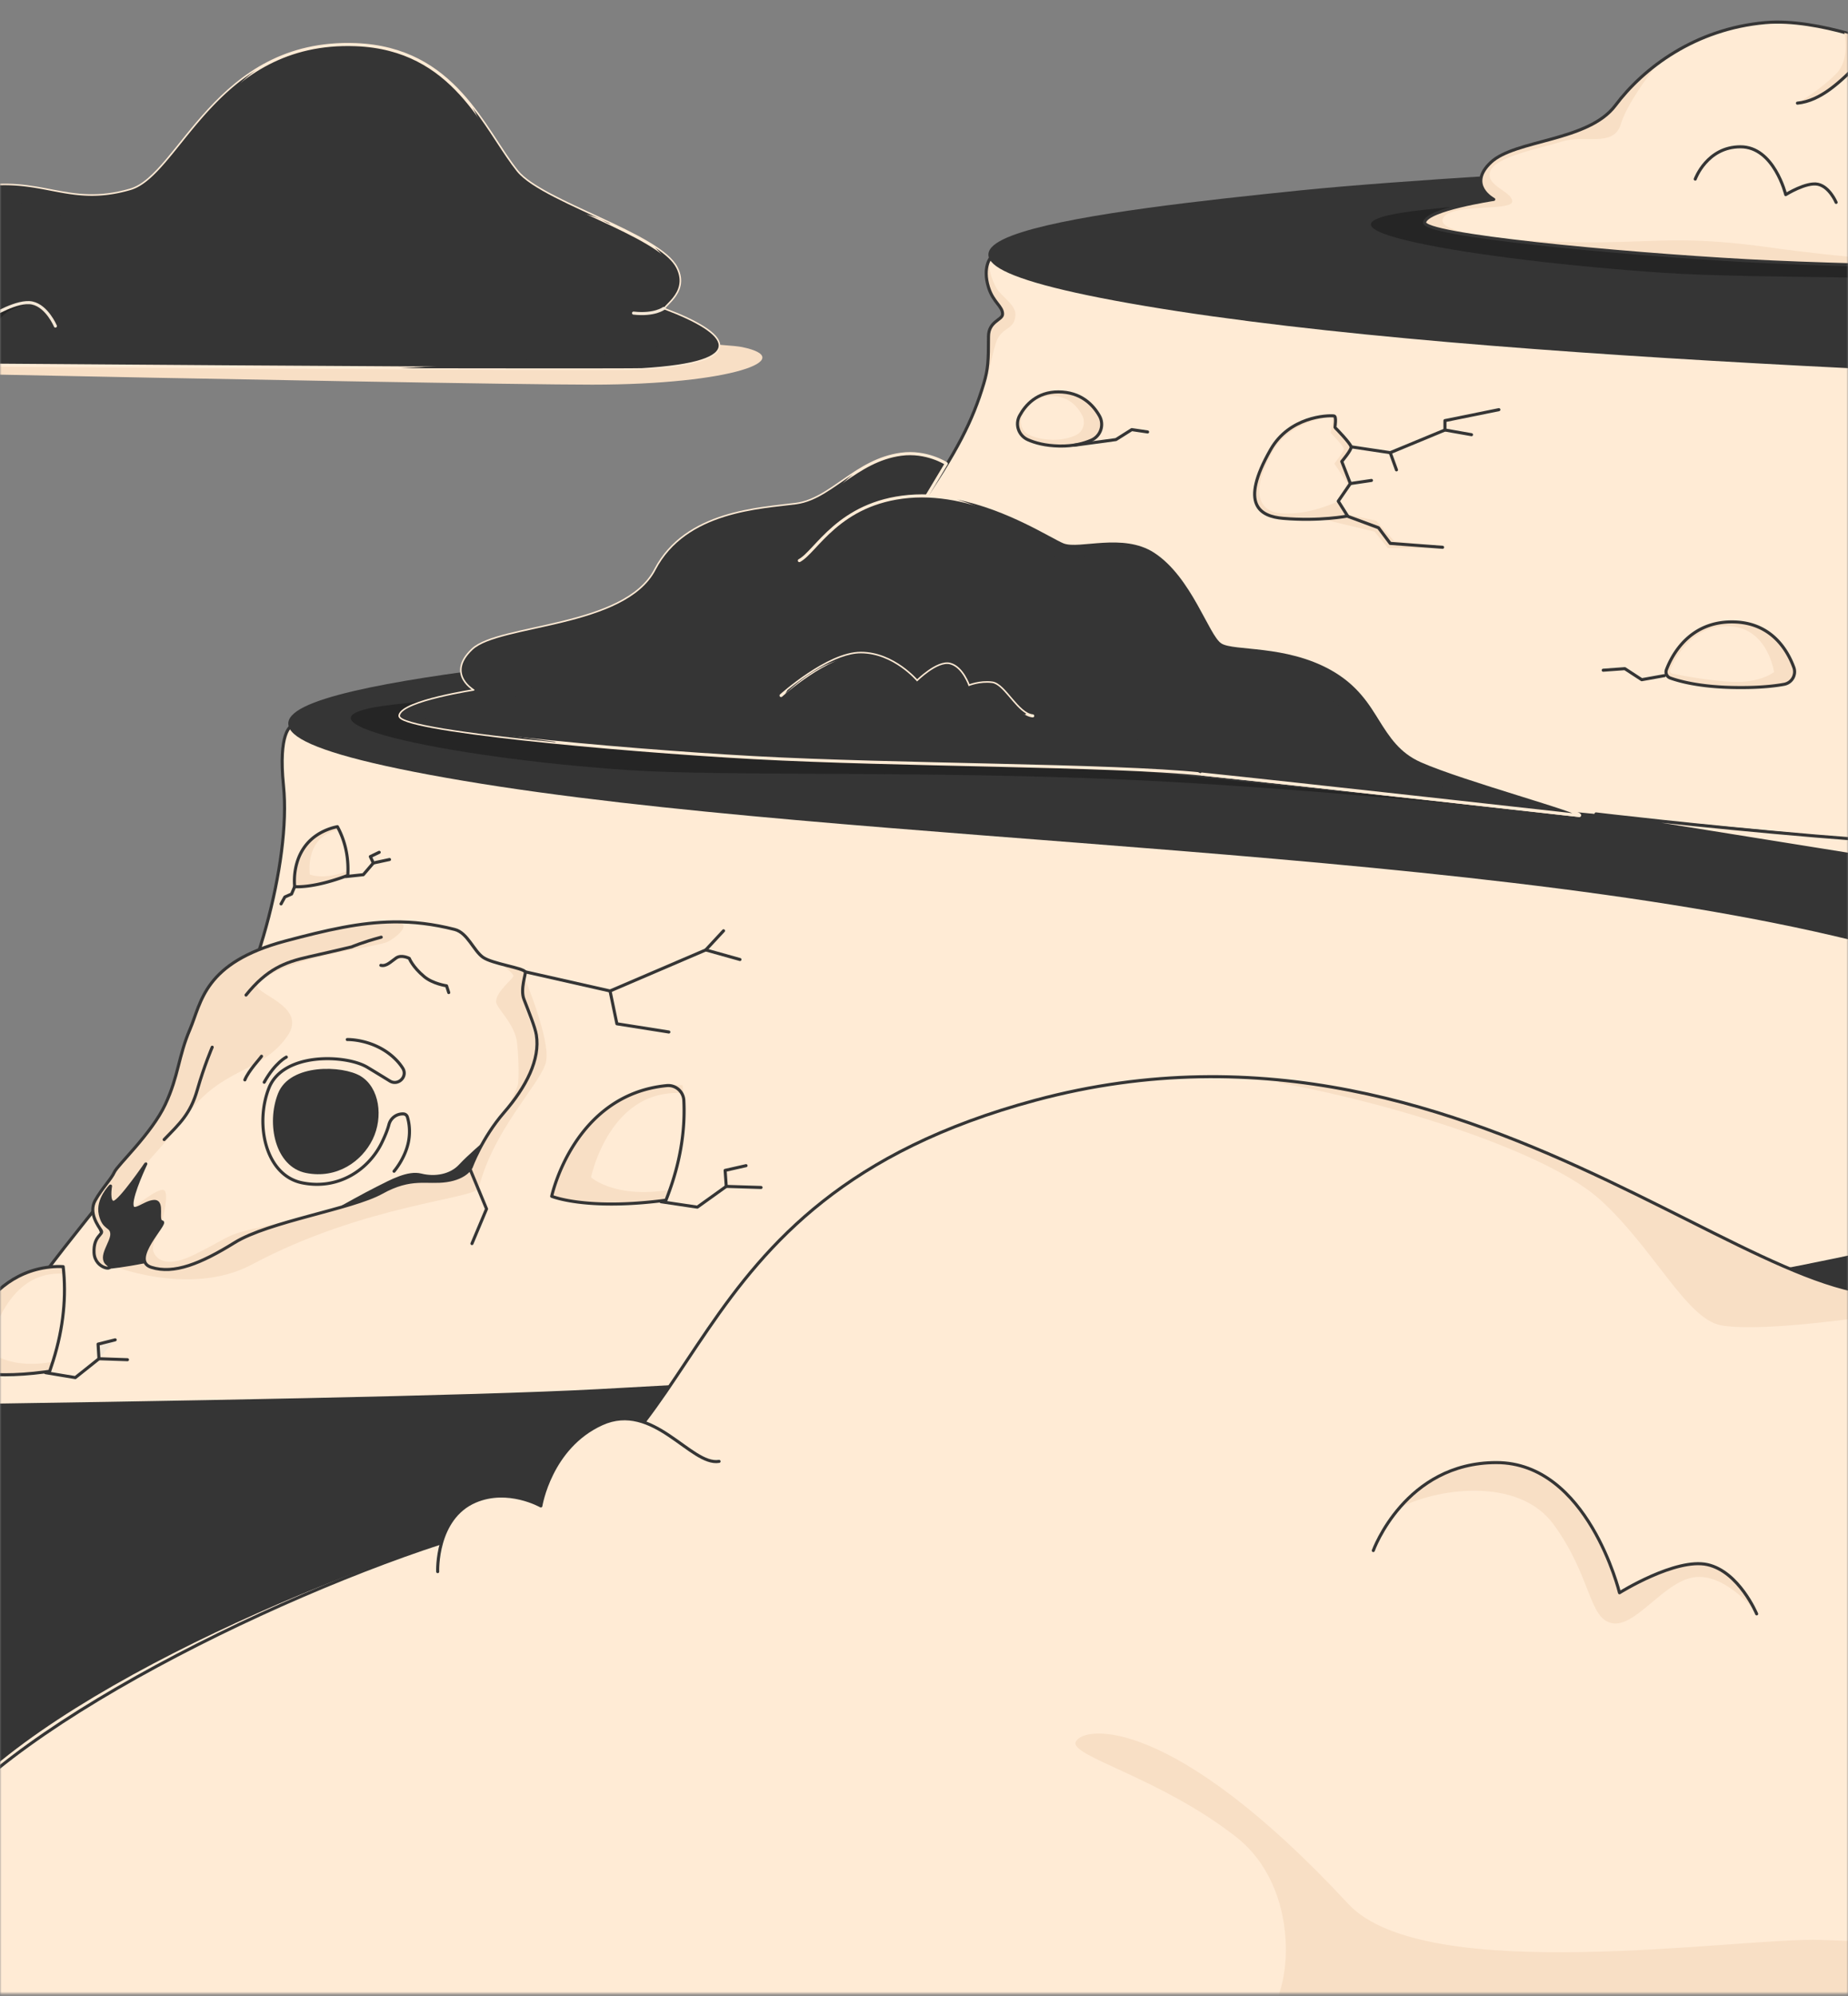 <svg  xmlns="http://www.w3.org/2000/svg" viewBox="0 0 602 650" width="602" height="650" preserveAspectRatio="xMidYMid meet" style="width:100%;height:100%;transform:translate3d(0,0,0);content-visibility:visible"><rect x="0" y="0" width="602" height="650" fill="#808080" stroke="none"/><defs ><clipPath id="__path__lottie_element_17"><path  d="M0 0h602v650H0z"></path></clipPath><clipPath id="__path__lottie_element_19"><path  d="M0 0h1000v650H0z"></path></clipPath><mask id="__path__lottie_element_20"><path  fill="#fff" clip-rule="nonzero" d="M801 649.19H199V.81h602v648.38" fill-opacity="1"></path></mask></defs><g  clip-path="url(#__path__lottie_element_17)"><g  clip-path="url(#__path__lottie_element_19)" transform="translate(-199)" opacity="1" style="display:block"><g  mask="url(#__path__lottie_element_20)"><g  transform="translate(-3.382 -1.786)" opacity="1" style="display:block"><g  opacity="1" transform="translate(545.502 445.048)"><path  class="anim-color-2" fill="#FFEBD5" fill-opacity="1" d="M-248.322-206.738s-4.224 1.927-2.447 19.336c2.546 24.952-9.572 67.682-24.027 88.676-44.475 64.596-86.833 93.187-92.128 164.136-5.294 70.949 0 142.958 0 142.958h735.965s-3.176-371.689 0-371.689c3.177 0-617.363-43.417-617.363-43.417z"></path></g><g  opacity="1" transform="translate(545.502 445.862)"><path  stroke-linecap="round" stroke-linejoin="round" fill-opacity="0" class="anim-color-1" stroke="#353535" stroke-opacity="1" stroke-width="1" d="M-248.322-207.553s-4.224 1.927-2.447 19.336c2.546 24.952-9.572 67.682-24.027 88.676-44.475 64.596-86.833 93.187-92.128 164.136-5.294 70.949 0 142.958 0 142.958h735.965s-3.176-371.689 0-371.689c3.177 0-617.363-43.417-617.363-43.417z"></path></g><g  opacity="1" transform="translate(503.382 404.94)"><path  class="anim-color-1" fill="#353535" fill-opacity="1" d="M173.367-205.898s-197.68 8.472-266.867 15.532c-69.188 7.06-182.148 19.768-56.48 40.948 125.667 21.18 340.29 21.18 464.546 55.067 124.255 33.889 115.783 72.013-5.648 98.84C187.486 31.317 25.107 42.613-106.208 49.673-186.714 54.001-500 56.733-500 56.733v190.113H500v-493.692"></path></g><g  opacity="1" transform="translate(503.382 404.94)"><path  stroke-linecap="round" stroke-linejoin="round" fill-opacity="0" class="anim-color-1" stroke="#353535" stroke-opacity="1" stroke-width="1" d="M173.367-205.898s-197.68 8.472-266.867 15.532c-69.188 7.06-182.148 19.768-56.48 40.948 125.667 21.18 340.29 21.18 464.546 55.067 124.255 33.889 115.783 72.013-5.648 98.84C187.486 31.317 25.107 42.613-106.208 49.673-186.714 54.001-500 56.733-500 56.733v190.113H500v-493.692"></path></g><g  opacity="1" transform="translate(309.802 371.218)"><path  fill="#F8DFC5" fill-opacity="1" d="M-72.38 42.189s26.556 11.03 46.993.131C11.359 22.722 47.659 20.94 48.55 17.376c4.758-19.032 19.764-33.502 21.825-40.752 2.004-7.053-7.794-29.844-7.794-29.844s-80.397 81.585-99.4 85.148C-55.823 35.491-72.38 42.189-72.38 42.189z"></path></g><g  opacity="1" transform="translate(246.967 395.203)"><path  class="anim-color-1" fill="#353535" fill-opacity="1" d="M2.857 17.854c-7.327 1.458-11.553 1.831-11.553 1.831s-4.284-1.029-2.999-5.886c1.286-4.857-2.425-9.618-2.127-12.58.298-2.962 4.824-12.28 9.012-14.253 4.187-1.972 7.25-6.652 10.684-3.116 3.435 3.536 6.082 1.01 7.164 10.095C14.12 3.029 2.857 17.854 2.857 17.854z"></path></g><g  opacity="1" transform="translate(304.76 359.332)"><path  class="anim-color-2" fill="#FFEBD5" fill-opacity="1" d="M51.121 22.494s-1.542 3.436-8.02 4.38c-6.477.945-11.413-1.545-21.131 3.861-9.718 5.406-36.852 9.462-47.914 16.328-11.061 6.868-19.791 10.379-27.137 8.045-7.344-2.334 5.457-14.61 3.483-14.808-1.975-.199.674-6.714-2.525-6.637-3.199.078-7.229 4.46-7.267.866-.038-3.595 4.508-13.11 4.508-13.11S-63.3 33.737-65.314 33.933c-2.014.197-1.064-5.293-1.064-5.293s-4.425 4.343-3.322 9.241c1.104 4.898 3.632 3.556 3.749 6.36.117 2.805-4.347 7.542-1.387 9.834 2.961 2.292-4.174 1.841-4.408-3.768-.235-5.608 3.241-5.791 2.32-7.212-.921-1.422-4.21-5.743-1.944-9.77 2.266-4.027 5.217-6.922 6.245-9.212 1.028-2.291 12.17-12.606 16.571-22.004 4.402-9.398 4.22-15.533 8.042-24.457 3.821-8.924 4.482-21.694 31.082-28.79 13.639-3.639 24.433-6.096 35.263-6.226 6.421-.078 12.854.663 19.899 2.46 4.193 1.068 6.168 6.901 9.197 9.043 3.029 2.142 12.917 3.415 13.807 4.751.287.43-1.709 5.651-.445 8.908 1.685 4.343 3.643 9.15 4.045 11.617 1.3 7.981-3.299 16.955-10.517 25.272-7.219 8.317-10.698 17.807-10.698 17.807z"></path></g><g  opacity="1" transform="translate(284.069 358.794)"><path  fill="#F8DFC5" fill-opacity="1" d="M-34.191 21.956s-8.418 12.318-10.432 12.515c-2.014.196-1.064-5.293-1.064-5.293s-4.425 4.342-3.322 9.24c1.104 4.898 3.632 3.557 3.749 6.36.117 2.805-4.348 7.542-1.387 9.834s-4.174 1.841-4.408-3.767c-.235-5.609 3.241-5.791 2.32-7.213-.921-1.422-4.21-5.742-1.944-9.77 2.266-4.027 5.217-6.922 6.245-9.212 1.028-2.291 12.17-12.606 16.571-22.004 4.402-9.398 4.22-15.533 8.042-24.457 3.821-8.923 4.482-21.693 31.082-28.79 13.639-3.639 24.433-6.095 35.263-6.226 6.421-.077 1.926 4.451-1.86 6.455-3.386 1.793-34.742 5.122-42.313 13.808-2.564 2.94 16.629 6.83 9.576 16.925C3.373-7.397-9.391-9.753-21.033 6.417c-4.009 5.568-13.158 15.539-13.158 15.539z"></path></g><g  opacity="1" transform="translate(337.504 318.752)"><path  stroke-linecap="round" stroke-linejoin="round" fill-opacity="0" class="anim-color-1" stroke="#353535" stroke-opacity="1" stroke-width="1" d="m11.057 6.224-.711-2.199s-4.454-.634-7.278-2.991c-3.803-3.175-4.856-5.94-4.856-5.94s-2.526-1.318-4.238-.16c-1.711 1.158-3.213 2.869-5.03 2.42"></path></g><g  opacity="1" transform="translate(310.766 364.688)"><path  class="anim-color-2" fill="#FFEBD5" fill-opacity="1" d="M19.983 18.469s3.609-4.158 4.678-9.503c.754-3.772.104-6.759-.343-8.188a1.4 1.4 0 0 0-1.265-.973 4.634 4.634 0 0 0-4.74 3.476c-.361 1.393-1.058 3.293-2.315 5.878-4.19 8.622-13.922 15.49-25.914 13.088-11.992-2.401-15.499-19.109-10.86-30.877 4.639-11.766 25.163-10.902 32.059-6.752a769.357 769.357 0 0 1 7.324 4.466c2.712 1.676 5.902-1.449 4.215-4.154-.747-1.198-1.785-2.46-3.217-3.731-6.593-5.848-14.861-5.615-14.861-5.615"></path></g><g  opacity="1" transform="translate(310.766 364.688)"><path  stroke-linecap="round" stroke-linejoin="round" fill-opacity="0" class="anim-color-1" stroke="#353535" stroke-opacity="1" stroke-width="1" d="M19.983 18.469s3.609-4.158 4.678-9.503c.754-3.772.104-6.759-.343-8.188a1.4 1.4 0 0 0-1.265-.973 4.634 4.634 0 0 0-4.74 3.476c-.361 1.393-1.058 3.293-2.315 5.878-4.19 8.622-13.922 15.49-25.914 13.088-11.992-2.401-15.499-19.109-10.86-30.877 4.639-11.766 25.163-10.902 32.059-6.752a769.357 769.357 0 0 1 7.324 4.466c2.712 1.676 5.902-1.449 4.215-4.154-.747-1.198-1.785-2.46-3.217-3.731-6.593-5.848-14.861-5.615-14.861-5.615"></path></g><g  opacity="1" transform="translate(308.183 366.848)"><path  class="anim-color-1" fill="#353535" fill-opacity="1" d="M15.607 5.898C12.093 13.127 3.932 18.885-6.124 16.872-16.18 14.858-19.12.849-15.23-9.018c3.89-9.867 21.099-9.143 26.882-5.662 6.191 3.725 7.469 13.349 3.955 20.578z"></path></g><g  opacity="1" transform="translate(292.052 350.083)"><path  class="anim-color-3" fill="#F3E7D6" fill-opacity="1" d="M3.603-4.093S-.032-2.33-3.603 4.093"></path></g><g  opacity="1" transform="translate(292.052 350.083)"><path  stroke-linecap="round" stroke-linejoin="round" fill-opacity="0" class="anim-color-1" stroke="#353535" stroke-opacity="1" stroke-width="1" d="M3.603-4.093S-.032-2.33-3.603 4.093"></path></g><g  opacity="1" transform="translate(284.858 349.559)"><path  class="anim-color-3" fill="#F3E7D6" fill-opacity="1" d="M2.714-3.85c-.33.632-4.189 4.633-5.428 7.7"></path></g><g  opacity="1" transform="translate(284.858 349.559)"><path  stroke-linecap="round" stroke-linejoin="round" fill-opacity="0" class="anim-color-1" stroke="#353535" stroke-opacity="1" stroke-width="1" d="M2.714-3.85c-.33.632-4.189 4.633-5.428 7.7"></path></g><g  opacity="1" transform="translate(263.685 357.803)"><path  stroke-linecap="round" stroke-linejoin="round" fill-opacity="0" class="anim-color-1" stroke="#353535" stroke-opacity="1" stroke-width="1" d="M7.827-15.038S5.231-9.048 2.976-1.163-2.782 9.827-7.827 15.038"></path></g><g  opacity="1" transform="translate(304.548 316.366)"><path  stroke-linecap="round" stroke-linejoin="round" fill-opacity="0" class="anim-color-1" stroke="#353535" stroke-opacity="1" stroke-width="1" d="M22.023-9.422c-6.148 1.643-9.625 3.155-9.625 3.155l-3.543.84s-2.724.658-10.479 2.405C-9.379-1.274-15.185.934-22.022 9.422"></path></g><g  opacity="1" transform="translate(336.75 383.974)"><path  class="anim-color-1" fill="#353535" fill-opacity="1" d="M-23.161 10.411s7.127-4.008 11.581-6.235C-7.126 1.949-1.558-1.169 2.896-.056c4.454 1.114 9.353.223 12.248-2.895 2.895-3.118 8.017-7.46 8.017-7.46s-2.895 5.567-3.785 7.906c-.891 2.338-3.368 4.139-7.795 4.677-5.493.668-12.175.074-17.26 1.892-4.781 1.711-6.198 3.452-9.539 4.566-3.34 1.114-7.943 1.781-7.943 1.781z"></path></g><g  opacity="1" transform="translate(272.389 407.859)"><path  fill="#F8DFC5" fill-opacity="1" d="M-16.479-7.461s-4.677 6.014-3.563 8.909c1.113 2.896 4.676 5.345 13.584.891C2.451-2.115 3.34-3.229 7.349-4.564c4.009-1.337 16.926-4.009 16.926-4.009S13.14-5.456 9.577-3.451C6.014-1.447-1.977 4.665-10.021 6.57c-8.463 2.004-14.253.445-12.249-4.677 2.005-5.123 5.791-9.354 5.791-9.354z"></path></g><g  opacity="1" transform="translate(251.901 394.006)"><path  fill="#F8DFC5" fill-opacity="1" d="M-5.79.825s7.571-6.236 9.575-5.567c2.005.668-.333 9.854-.556 9.91-.974.243.334-5.623-1.448-6.237C-.325-1.792-5.79.825-5.79.825z"></path></g><g  opacity="1" transform="translate(371.009 339.601)"><path  fill="#F8DFC5" fill-opacity="1" d="M-5.233-23.755s3.859 2.821 3.859 3.711c0 .892-5.79 5.197-5.642 8.464.094 2.051 6.162 7.126 6.83 13.361.668 6.236.519 12.175.297 13.511-.223 1.337-3.861 8.463-3.861 8.463S5.381 12.694 6.272 6.235c.891-6.458-4.007-14.03-4.23-18.706-.223-4.677.444-8.909.444-8.909l-7.719-2.375z"></path></g><g  opacity="1" transform="translate(304.76 359.332)"><path  stroke-linecap="round" stroke-linejoin="round" fill-opacity="0" class="anim-color-1" stroke="#353535" stroke-opacity="1" stroke-width="1" d="M51.121 22.494s-1.542 3.436-8.02 4.38c-6.477.945-11.413-1.545-21.131 3.861-9.718 5.406-36.852 9.462-47.914 16.328-11.061 6.868-19.791 10.379-27.137 8.045-7.344-2.334 5.457-14.61 3.483-14.808-1.975-.199.674-6.714-2.525-6.637-3.199.078-7.229 4.46-7.267.866-.038-3.595 4.508-13.11 4.508-13.11S-63.3 33.737-65.314 33.933c-2.014.197-1.064-5.293-1.064-5.293s-4.425 4.343-3.322 9.241c1.104 4.898 3.632 3.556 3.749 6.36.117 2.805-4.347 7.542-1.387 9.834 2.961 2.292-4.174 1.841-4.408-3.768-.235-5.608 3.241-5.791 2.32-7.212-.921-1.422-4.21-5.743-1.944-9.77 2.266-4.027 5.217-6.922 6.245-9.212 1.028-2.291 12.17-12.606 16.571-22.004 4.402-9.398 4.22-15.533 8.042-24.457 3.821-8.924 4.482-21.694 31.082-28.79 13.639-3.639 24.433-6.096 35.263-6.226 6.421-.078 12.854.663 19.899 2.46 4.193 1.068 6.168 6.901 9.197 9.043 3.029 2.142 12.917 3.415 13.807 4.751.287.43-1.709 5.651-.445 8.908 1.685 4.343 3.643 9.15 4.045 11.617 1.3 7.981-3.299 16.955-10.517 25.272-7.219 8.317-10.698 17.807-10.698 17.807z"></path></g><g  opacity="1" transform="translate(408.461 317.777)"><path  stroke-linecap="round" stroke-linejoin="round" fill-opacity="0" class="anim-color-1" stroke="#353535" stroke-opacity="1" stroke-width="1" d="m-34.964.445 27.615 6.236L23.829-6.681l11.136 3.117"></path></g><g  opacity="1" transform="translate(435.185 307.977)"><path  stroke-linecap="round" stroke-linejoin="round" fill-opacity="0" class="anim-color-1" stroke="#353535" stroke-opacity="1" stroke-width="1" d="m-2.896 3.118 5.791-6.236"></path></g><g  opacity="1" transform="translate(410.687 331.138)"><path  stroke-linecap="round" stroke-linejoin="round" fill-opacity="0" class="anim-color-1" stroke="#353535" stroke-opacity="1" stroke-width="1" d="m-9.576-6.681 2.227 10.689L9.576 6.681"></path></g><g  opacity="1" transform="translate(358.167 394.534)"><path  stroke-linecap="round" stroke-linejoin="round" fill-opacity="0" class="anim-color-1" stroke="#353535" stroke-opacity="1" stroke-width="1" d="M-2.709-12.174 2.71.891l-4.751 11.284"></path></g><g  opacity="1" transform="translate(306.118 281.039)"><path  class="anim-color-2" fill="#FFEBD5" fill-opacity="1" d="M-7.736 9.45S-9.672-4.823 3.821-9.447c.81-.277 1.595-.483 2.36-.63C8.413-5.972 9.672-1.222 9.617 4.118a51.477 51.477 0 0 1-.046 1.665c-.273.102-.547.206-.829.309C-2.138 10.078-7.736 9.45-7.736 9.45z"></path></g><g  opacity="1" transform="translate(306.089 281.039)"><path  fill="#F8DFC5" fill-opacity="1" d="M-7.707 9.45S-9.643-4.823 3.85-9.447c.81-.277 1.595-.483 2.36-.63.18.332.348.671.515 1.011-.809.151-1.642.375-2.504.703C-4.324-5.112-2.782 5.496-2.782 5.496s4.245 1.784 11.22-.771c.406-.149.806-.302 1.204-.458A51.23 51.23 0 0 1 9.6 5.783c-.273.102-.547.206-.829.309C-2.109 10.078-7.707 9.45-7.707 9.45z"></path></g><g  opacity="1" transform="translate(306.118 281.039)"><path  stroke-linecap="round" stroke-linejoin="round" fill-opacity="0" class="anim-color-1" stroke="#353535" stroke-opacity="1" stroke-width="1" d="M-7.736 9.45S-9.672-4.823 3.821-9.447c.81-.277 1.595-.483 2.36-.63C8.413-5.972 9.672-1.222 9.617 4.118a51.477 51.477 0 0 1-.046 1.665c-.273.102-.547.206-.829.309C-2.138 10.078-7.736 9.45-7.736 9.45z"></path></g><g  opacity="1" transform="translate(296.182 293.232)"><path  stroke-linecap="round" stroke-linejoin="round" fill-opacity="0" class="anim-color-1" stroke="#353535" stroke-opacity="1" stroke-width="1" d="M2.246-2.877 1.184-.349l-2.191.974-1.239 2.252"></path></g><g  opacity="1" transform="translate(322.145 284.432)"><path  stroke-linecap="round" stroke-linejoin="round" fill-opacity="0" class="anim-color-1" stroke="#353535" stroke-opacity="1" stroke-width="1" d="m-7.123 2.777 5.712-.611 3.269-3.812 5.265-1.131"></path></g><g  opacity="1" transform="translate(324.462 281.047)"><path  class="anim-color-3" fill="#F3E7D6" fill-opacity="1" d="m-.459 1.739-.984-2.085 2.887-1.393"></path></g><g  opacity="1" transform="translate(324.462 281.047)"><path  stroke-linecap="round" stroke-linejoin="round" fill-opacity="0" class="anim-color-1" stroke="#353535" stroke-opacity="1" stroke-width="1" d="m-.459 1.739-.984-2.085 2.887-1.393"></path></g><g  opacity="1" transform="translate(206.061 432.673)"><path  class="anim-color-2" fill="#FFEBD5" fill-opacity="1" d="M-17.975 14.457s5.781-30.1 30.646-32.8c1.492-.162 2.9-.19 4.237-.109 1.066 9.494.143 19.818-3.289 30.688-.357 1.13-.731 2.255-1.118 3.377-.509.072-1.018.146-1.542.216-20.212 2.703-28.934-1.372-28.934-1.372z"></path></g><g  opacity="1" transform="translate(205.631 432.673)"><path  fill="#F8DFC5" fill-opacity="1" d="M-17.544 14.457s5.781-30.1 30.646-32.8c1.492-.162 2.9-.19 4.237-.109.086.767.145 1.545.205 2.323a20.824 20.824 0 0 0-4.517.184C-2.921-13.578-7.049 8.845-7.049 8.845s5.794 5.762 18.75 4.03a89.324 89.324 0 0 0 2.248-.335 134.679 134.679 0 0 1-1.017 3.073c-.509.072-1.019.146-1.543.216-20.212 2.703-28.933-1.372-28.933-1.372z"></path></g><g  opacity="1" transform="translate(206.061 432.673)"><path  stroke-linecap="round" stroke-linejoin="round" fill-opacity="0" class="anim-color-1" stroke="#353535" stroke-opacity="1" stroke-width="1" d="M-17.975 14.457s5.781-30.1 30.646-32.8c1.492-.162 2.9-.19 4.237-.109 1.066 9.494.143 19.818-3.289 30.688-.357 1.13-.731 2.255-1.118 3.377-.509.072-1.018.146-1.542.216-20.212 2.703-28.934-1.372-28.934-1.372z"></path></g><g  opacity="1" transform="translate(230.57 447.275)"><path  stroke-linecap="round" stroke-linejoin="round" fill-opacity="0" class="anim-color-1" stroke="#353535" stroke-opacity="1" stroke-width="1" d="m-13.336 1.47 9.683 1.604 7.709-6.148 9.28.32"></path></g><g  opacity="1" transform="translate(237.115 441.126)"><path  class="anim-color-3" fill="#F3E7D6" fill-opacity="1" d="m-2.49 3.074-.296-4.747 5.572-1.401"></path></g><g  opacity="1" transform="translate(237.115 441.126)"><path  stroke-linecap="round" stroke-linejoin="round" fill-opacity="0" class="anim-color-1" stroke="#353535" stroke-opacity="1" stroke-width="1" d="m-2.49 3.074-.296-4.747 5.572-1.401"></path></g><g  opacity="1" transform="translate(403.848 375.39)"><path  class="anim-color-2" fill="#FFEBD5" fill-opacity="1" d="M-21.749 15.919s7.063-33.069 37.444-36.035l.054-.006c2.873-.275 5.409 1.939 5.551 4.821.449 9.04-.906 18.697-4.447 28.78a133.297 133.297 0 0 1-1.367 3.711c-.62.08-1.243.16-1.884.237-24.694 2.97-35.351-1.508-35.351-1.508z"></path></g><g  opacity="1" transform="translate(403.535 375.426)"><path  fill="#F8DFC5" fill-opacity="1" d="M-21.436 15.883s7.063-33.069 37.444-36.035a33.793 33.793 0 0 1 5.176-.119c.106.842.179 1.697.252 2.551a28.424 28.424 0 0 0-5.518.202C-3.569-14.918-8.613 9.717-8.613 9.717s7.08 6.332 22.909 4.428c.922-.111 1.837-.236 2.747-.366a142.696 142.696 0 0 1-1.244 3.375c-.62.08-1.243.16-1.884.237-24.694 2.97-35.351-1.508-35.351-1.508z"></path></g><g  opacity="1" transform="translate(434.005 391.468)"><path  stroke-linecap="round" stroke-linejoin="round" fill-opacity="0" class="anim-color-1" stroke="#353535" stroke-opacity="1" stroke-width="1" d="m-16.294 1.615 11.831 1.762 9.419-6.754 11.338.351"></path></g><g  opacity="1" transform="translate(442.003 384.714)"><path  stroke-linecap="round" stroke-linejoin="round" fill-opacity="0" class="anim-color-1" stroke="#353535" stroke-opacity="1" stroke-width="1" d="m-3.042 3.378-.363-5.216 6.809-1.54"></path></g><g  opacity="1" transform="translate(403.848 375.39)"><path  stroke-linecap="round" stroke-linejoin="round" fill-opacity="0" class="anim-color-1" stroke="#353535" stroke-opacity="1" stroke-width="1" d="M-21.749 15.919s7.063-33.069 37.444-36.035l.054-.006c2.873-.275 5.409 1.939 5.551 4.821.449 9.04-.906 18.697-4.447 28.78a133.297 133.297 0 0 1-1.367 3.711c-.62.08-1.243.16-1.884.237-24.694 2.97-35.351-1.508-35.351-1.508z"></path></g><g  opacity="1" transform="translate(233.754 117.101)"><path  fill="#F8DFC5" fill-opacity="1" d="M-228.766 1.528c2.292 1.528 344.485 8.402 390.315 8.402 45.83 0 67.218-8.402 48.886-12.221C192.103-6.11-130.232-9.93-145.509-6.874c-15.277 3.055-83.257 8.402-83.257 8.402z"></path></g><g  opacity="1" transform="translate(225.387 68.564)"><path  class="anim-color-1" fill="#353535" fill-opacity="1" d="M-222.887 50.507s394.529 3.463 408.959 2.598c35.933-2.157 28.347-11.233 7.504-19.049-2.309-.865 8.043-4.984 3.752-13.564-5.484-10.967-43.868-21.358-51.949-31.459-10.909-13.635-20.283-40.047-52.527-41.271C47.251-53.97 35.7-9.618 19.545-4.906-1.235 1.155-9.46-9.668-31.827-5.483c-21.71 4.062-35.435 18.177-48.631 19.625-11.833 1.299-26.956-6.061-42.57-1.732-17.172 4.763-16.566 11.887-24.965 14.287-9.091 2.597-13.779-3.303-25.541 2.164-10.247 4.762-14.604 14.452-24.533 15.296-13.564 1.155-24.82 6.35-24.82 6.35z"></path></g><g  opacity="1" transform="translate(224.946 68.564)"><path  stroke-linecap="round" stroke-linejoin="round" fill-opacity="0" class="anim-color-2" stroke="#FFEBD5" stroke-opacity="1" stroke-width="1" d="M-222.446 50.507s394.529 3.463 408.959 2.598c35.933-2.157 28.347-11.233 7.504-19.049-2.309-.865 8.043-4.984 3.752-13.564-5.484-10.967-43.868-21.358-51.949-31.459-10.909-13.635-20.283-40.047-52.527-41.271C47.692-53.97 36.141-9.618 19.986-4.906-.794 1.155-9.019-9.668-31.386-5.483c-21.71 4.062-35.435 18.177-48.631 19.625-11.833 1.299-26.956-6.061-42.57-1.732-17.172 4.763-16.566 11.887-24.965 14.287-9.091 2.597-13.779-3.303-25.541 2.164-10.247 4.762-14.604 14.452-24.533 15.296-13.564 1.155-24.82 6.35-24.82 6.35z"></path></g><g  opacity="1" transform="translate(384.713 102.041)"><path  class="anim-color-1" fill="#353535" fill-opacity="1" d="M34.251.579c-2.309-.866 8.042-4.984 3.752-13.564-1.131-2.262-3.662-4.498-7.036-6.713 7.249 6.37 8.841 17-1.853 17.763-10.694.764-12.794.955-12.412 4.011.382 3.055 12.794 1.336 19.286 2.482 6.493 1.146.828 9.484-19.541 10.502-5.721.287-58.687 4.202-68.235 4.583-.323.014 76.195.124 78.535-.016C62.679 17.471 55.094 8.395 34.251.579z"></path></g><g  opacity="1" transform="translate(524.645 245.934)"><path  fill="#252525" fill-opacity="1" d="M-152.001-22.406c-18.841 3.564 0 3.055-41.756 7.638s15.786 17.315 76.383 21.388c30.184 2.03 96.344.2 160.913 3.056 65.06 2.877 128.497 10.436 149.709 11.203 42.265 1.527-345.249-43.285-345.249-43.285z"></path></g><g  opacity="1" transform="translate(734.391 188.389)"><path  class="anim-color-2" fill="#FFEBD5" fill-opacity="1" d="M268.991 102.805V-63.978l-478.177-38.888s-2.871 3.126-.814 9.809c1.528 4.965 4.678 6.19 4.583 8.784-.069 1.884-4.583 2.293-4.583 7.258 0 7.873-.129 10.6-1.528 15.276-3.614 12.088-8.61 22.119-21.669 41.086-18.511 26.885-20.859 36.941-35.794 73.126 0 0 364.136 39.657 484.851 45.75 92.016 4.643 53.131 4.582 53.131 4.582z"></path></g><g  opacity="1" transform="translate(513.206 212.173)"><path  fill="#F8DFC5" fill-opacity="1" d="M24.947 31.959C8.293 25.882-12.973 16.158-19.578-1.748c-4.036-10.942-1.247-23.075 2.551-33.658.411-1.144.827-2.296 1.247-3.45-15.14 22.888-18.172 33.979-32.026 67.545 0 0 38.959 4.244 95.612 10.167-7.737-1.913-15.38-4.168-22.859-6.897z"></path></g><g  opacity="1" transform="translate(816.745 276.203)"><path  class="anim-color-1" fill="#353535" fill-opacity="1" d="M37.629 3.388a920.97 920.97 0 0 0-11.25-1.394C5.081-.502-16.251-2.161-37.628-3.387c26.182 2.454 51.633 4.756 75.257 6.775z"></path></g><g  opacity="1" transform="translate(527.999 106.064)"><path  fill="#F8DFC5" fill-opacity="1" d="M-.743 6.263C1.15 2.159 4.95 3.046 5.175-1.757c.151-3.24-4.583-6.015-6.11-8.593-1.884-3.179-3.056-7.638-2.292-10.503-2.1 4.011-1.025 8.028-.381 10.121C-2.08-5.767 1.069-4.543.975-1.948.906-.064-3.608.344-3.608 5.308c0 7.873-.129 10.601-1.528 15.277-.026.09-.054.178-.082.268C-3.383 17.921-2.195 9.41-.743 6.263z"></path></g><g  opacity="1" transform="translate(753.833 188.389)"><path  stroke-linecap="round" stroke-linejoin="round" fill-opacity="0" class="anim-color-1" stroke="#353535" stroke-opacity="1" stroke-width="1" d="M249.548 102.805V-63.978l-478.177-38.888s-2.871 3.126-.814 9.809c1.528 4.965 4.679 6.19 4.584 8.784-.069 1.884-4.584 2.293-4.584 7.258 0 7.873-.129 10.6-1.528 15.276-3.614 12.088-8.609 22.119-21.668 41.086-18.511 26.885-20.86 36.941-35.795 73.126 0 0 364.136 39.657 484.851 45.75 92.016 4.643 53.131 4.582 53.131 4.582z"></path></g><g  opacity="1" transform="translate(733.191 71.659)"><path  class="anim-color-1" fill="#353535" fill-opacity="1" d="M131.997-21.309S-45.066-13.72-107.039-7.396c-61.972 6.324-163.151 17.707-50.589 36.677C-45.066 48.253 157.908 52.638 270.19 57.985v-115.97"></path></g><g  opacity="1" transform="translate(733.191 71.659)"><path  stroke-linecap="round" stroke-linejoin="round" fill-opacity="0" class="anim-color-1" stroke="#353535" stroke-opacity="1" stroke-width="1" d="M131.997-21.309S-45.066-13.72-107.039-7.396c-61.972 6.324-163.151 17.707-50.589 36.677C-45.066 48.253 157.908 52.638 270.19 57.985v-115.97"></path></g><g  opacity="1" transform="translate(888.354 47.637)"><path  class="anim-color-2" fill="#FFEBD5" fill-opacity="1" d="M-67.966-35.209c-12.937 18.789-27.13 43.568-46.989 61.9 0 0 135.28 12.246 229.91 18.446v-90.274H-61.471c-1.787 2.928-3.908 6.172-6.495 9.928z"></path></g><g  opacity="1" transform="translate(888.354 47.637)"><path  stroke-linecap="round" stroke-linejoin="round" fill-opacity="0" class="anim-color-1" stroke="#353535" stroke-opacity="1" stroke-width="1" d="M-67.966-35.209c-12.937 18.789-27.13 43.568-46.989 61.9 0 0 135.28 12.246 229.91 18.446v-90.274H-61.471c-1.787 2.928-3.908 6.172-6.495 9.928z"></path></g><g  opacity="1" transform="translate(809.461 79.84)"><path  fill="#252525" fill-opacity="1" d="M-100.479-17.479c-18.841 3.564.028 3.316-41.756 7.638-51.685 5.347 16.55 16.55 77.147 20.624 30.183 2.029 95.58.963 160.149 3.819 65.061 2.877 77.074-.208 98.287.559 42.265 1.527-293.827-32.64-293.827-32.64z"></path></g><g  opacity="1" transform="translate(413.684 103.353)"><path  class="anim-color-1" fill="#353535" fill-opacity="1" d="M4.917-1.146S1.957 1.146-4.917.382"></path></g><g  opacity="1" transform="translate(413.684 103.353)"><path  stroke-linecap="round" stroke-linejoin="round" fill-opacity="0" class="anim-color-3" stroke="#F3E7D6" stroke-opacity="1" stroke-width="1" d="M4.917-1.146S1.957 1.146-4.917.382"></path></g><g  opacity="1" transform="translate(897.108 506.613)"><path  class="anim-color-1" fill="#353535" fill-opacity="1" d="M9.7 4.327C.295-.117-7.758-3.474-9.7-4.328-3.661-1.439 2.983 1.464 9.7 4.327z"></path></g><g  opacity="1" transform="translate(524.263 207.93)"><path  class="anim-color-1" fill="#353535" fill-opacity="1" d="M192.612 59.391S99.17 48.952 69.635 45.896c-29.535-3.055-99.552-2.8-145.891-5.346-46.339-2.546-116.356-9.166-115.338-13.749 1.019-4.583 24.697-8.148 24.697-8.148s-9.675-5.092-1.018-13.24c8.657-8.147 49.649-6.874 59.579-25.969 9.929-19.096 34.372-19.86 45.829-21.387 11.457-1.528 19.35-14.259 34.118-16.295 8.357-1.153 14.768 3.055 14.768 3.055l-6.112 10.184-15.785 29.026"></path></g><g  opacity="1" transform="translate(524.263 207.93)"><path  stroke-linecap="round" stroke-linejoin="round" fill-opacity="0" class="anim-color-2" stroke="#FFEBD5" stroke-opacity="1" stroke-width="1" d="M192.612 59.391S99.17 48.952 69.635 45.896c-29.535-3.055-99.552-2.8-145.891-5.346-46.339-2.546-116.356-9.166-115.338-13.749 1.019-4.583 24.697-8.148 24.697-8.148s-9.675-5.092-1.018-13.24c8.657-8.147 49.649-6.874 59.579-25.969 9.929-19.096 34.372-19.86 45.829-21.387 11.457-1.528 19.35-14.259 34.118-16.295 8.357-1.153 14.768 3.055 14.768 3.055l-6.112 10.184-15.785 29.026"></path></g><g  opacity="1" transform="translate(590.844 214.363)"><path  class="anim-color-1" fill="#353535" fill-opacity="1" d="M3.056 39.464C32.59 42.52 126.032 52.959 126.032 52.959c2.036-1.019-37.683-11.676-51.432-17.787-13.749-6.11-12.22-19.895-29.533-29.571C30.29-2.656 13.494-.51 9.421-3.056 5.347-5.601-.25-24.643-12.475-32.59c-10.185-6.62-24.444-1.019-29.535-3.055-5.093-2.037-27.497-17.314-50.413-15.277-22.915 2.037-30.16 17.998-35.645 20.878"></path></g><g  opacity="1" transform="translate(590.844 214.363)"><path  stroke-linecap="round" stroke-linejoin="round" fill-opacity="0" class="anim-color-2" stroke="#FFEBD5" stroke-opacity="1" stroke-width="1" d="M3.056 39.464C32.59 42.52 126.032 52.959 126.032 52.959c2.036-1.019-37.683-11.676-51.432-17.787-13.749-6.11-12.22-19.895-29.533-29.571C30.29-2.656 13.494-.51 9.421-3.056 5.347-5.601-.25-24.643-12.475-32.59c-10.185-6.62-24.444-1.019-29.535-3.055-5.093-2.037-27.497-17.314-50.413-15.277-22.915 2.037-30.16 17.998-35.645 20.878"></path></g><g  opacity="1" transform="translate(834.421 51.15)"><path  class="anim-color-2" fill="#FFEBD5" fill-opacity="1" d="M168.888 43.546s-71.709-.353-98.641-3.139c-26.931-2.786-90.778-2.554-133.034-4.876-42.255-2.321-106.101-8.358-105.173-12.537.929-4.179 22.521-7.429 22.521-7.429s-8.822-4.644-.929-12.073c7.894-7.43 31.721-6.756 40.534-18.507 9.166-12.221 25.97-24.951 48.885-26.988 17.364-1.543 40.737 8.148 40.737 8.148l-9.674 22.914"></path></g><g  opacity="1" transform="translate(497.809 224.696)"><path  class="anim-color-1" fill="#353535" fill-opacity="1" d="M-40.992 3.564s15.276-13.749 25.97-13.749c10.694 0 18.332 9.167 18.332 9.167s6.62-6.621 10.694-5.603c4.073 1.019 6.11 7.129 6.11 7.129s3.565-1.526 7.638-1.017c4.074.51 8.148 10.184 13.24 10.694"></path></g><g  opacity="1" transform="translate(497.809 224.696)"><path  stroke-linecap="round" stroke-linejoin="round" fill-opacity="0" class="anim-color-2" stroke="#FFEBD5" stroke-opacity="1" stroke-width="1" d="M-40.992 3.564s15.276-13.749 25.97-13.749c10.694 0 18.332 9.167 18.332 9.167s6.62-6.621 10.694-5.603c4.073 1.019 6.11 7.129 6.11 7.129s3.565-1.526 7.638-1.017c4.074.51 8.148 10.184 13.24 10.694"></path></g><g  opacity="1" transform="translate(777.566 58.635)"><path  class="anim-color-2" fill="#FFEBD5" fill-opacity="1" d="M-22.948 1.473S-19.159-9.052-8.212-9.052C2.736-9.052 6.526 6.526 6.526 6.526s6.737-4.211 10.526-3.369c3.79.842 5.896 5.895 5.896 5.895"></path></g><g  opacity="1" transform="translate(777.566 58.635)"><path  stroke-linecap="round" stroke-linejoin="round" fill-opacity="0" class="anim-color-1" stroke="#353535" stroke-opacity="1" stroke-width="1" d="M-22.948 1.473S-19.159-9.052-8.212-9.052C2.736-9.052 6.526 6.526 6.526 6.526s6.737-4.211 10.526-3.369c3.79.842 5.896 5.895 5.896 5.895"></path></g><g  opacity="1" transform="translate(363.987 227.093)"><path  stroke-linecap="round" stroke-linejoin="round" fill-opacity="0" class="anim-color-1" stroke="#353535" stroke-opacity="1" stroke-width="1" d="M-6.62-.51s5.602 1.529 13.24-.508"></path></g><g  opacity="1" transform="translate(328.214 507.29)"><path  class="anim-color-1" fill="#353535" fill-opacity="1" d="M7.511-2.927-7.511 2.419s5.11-1.157 9.42-.765c2.801.255 4.838 1.273 4.838 1.273l.764-5.854z"></path></g><g  opacity="1" transform="translate(652.544 174.262)"><path  fill="#F8DFC5" fill-opacity="1" d="M-19.944-3.565-2.376.636l4.328 5.347h17.792c.184 0 .2-.269.018-.292l-15.772-2-5.858-6.619-14.002-3.055-4.074 2.418z"></path></g><g  opacity="1" transform="translate(624.347 154.274)"><path  class="anim-color-2" fill="#FFEBD5" fill-opacity="1" d="M-8.042-6.111c-10.331 18.08-3.35 21.774 4.073 22.406 11.967 1.018 21.005-.763 21.005-.763l-3.054-4.839 3.946-5.728-2.8-7.192s3.245-3.821 3.054-4.775c-.227-1.137-4.964-6.047-5.218-6.238-.153-.115.579-3.711-.382-3.818-2.292-.255-14.513.253-20.624 10.947z"></path></g><g  opacity="1" transform="translate(624.347 154.275)"><path  fill="#F8DFC5" fill-opacity="1" d="M15.128-2.228s3.245-3.819 3.054-4.774c-.227-1.137-4.964-6.047-5.218-6.238-.153-.114.579-3.712-.382-3.819-2.292-.254-14.514.254-20.624 10.948-10.331 18.08-3.35 21.774 4.073 22.406 11.967 1.018 21.005-.764 21.005-.764l-3.182-4.71c-.589.111-9.36 4.615-18.713 3.819-6.058-.516-10.724-5.741-2.292-20.496 4.987-8.727 17.098-11.029 18.968-10.821.785.087-.4 5.096-.275 5.19.208.155 4.074 4.163 4.26 5.091.156.779-3.094 4.868-3.094 4.868l4.287 6.425-3.267 6.051 4.2-5.984-2.8-7.192z"></path></g><g  opacity="1" transform="translate(638.771 165.599)"><path  class="anim-color-1" fill="#353535" fill-opacity="1" d="M.385.68.443.669-.409-.68l-.034.049L.385.68z"></path></g><g  opacity="1" transform="translate(624.347 154.274)"><path  stroke-linecap="round" stroke-linejoin="round" fill-opacity="0" class="anim-color-1" stroke="#353535" stroke-opacity="1" stroke-width="1" d="M-8.042-6.111c-10.331 18.08-3.35 21.774 4.073 22.406 11.967 1.018 21.005-.763 21.005-.763l-3.054-4.839 3.946-5.728-2.8-7.192s3.245-3.821 3.054-4.775c-.227-1.137-4.964-6.047-5.218-6.238-.153-.115.579-3.711-.382-3.818-2.292-.255-14.513.253-20.624 10.947z"></path></g><g  opacity="1" transform="translate(662.134 145.491)"><path  stroke-linecap="round" stroke-linejoin="round" fill-opacity="0" class="anim-color-1" stroke="#353535" stroke-opacity="1" stroke-width="1" d="m-19.605 1.782 12.73 1.91 17.824-7.384 8.656 1.528"></path></g><g  opacity="1" transform="translate(681.866 138.489)"><path  stroke-linecap="round" stroke-linejoin="round" fill-opacity="0" class="anim-color-1" stroke="#353535" stroke-opacity="1" stroke-width="1" d="M-8.783 3.31V.255L8.783-3.31"></path></g><g  opacity="1" transform="translate(656.278 151.983)"><path  stroke-linecap="round" stroke-linejoin="round" fill-opacity="0" class="anim-color-1" stroke="#353535" stroke-opacity="1" stroke-width="1" d="m-1.018-2.801 2.036 5.602"></path></g><g  opacity="1" transform="translate(656.723 174.898)"><path  stroke-linecap="round" stroke-linejoin="round" fill-opacity="0" class="anim-color-1" stroke="#353535" stroke-opacity="1" stroke-width="1" d="m-15.595-5.093 10.313 3.819 3.818 5.094 17.059 1.273"></path></g><g  opacity="1" transform="translate(645.712 158.73)"><path  class="anim-color-3" fill="#F3E7D6" fill-opacity="1" d="M-3.437.509 3.437-.509"></path></g><g  opacity="1" transform="translate(645.712 158.73)"><path  stroke-linecap="round" stroke-linejoin="round" fill-opacity="0" class="anim-color-1" stroke="#353535" stroke-opacity="1" stroke-width="1" d="M-3.437.509 3.437-.509"></path></g><g  opacity="1" transform="translate(766.223 214.731)"><path  class="anim-color-2" fill="#FFEBD5" fill-opacity="1" d="M1.57-10.414c11.84.55 16.909 9.28 18.933 14.758.896 2.426-.611 5.058-3.155 5.527-3.394.625-8.945 1.234-17.268 1.023-10.557-.267-16.925-2.023-19.825-3.068a2.093 2.093 0 0 1-1.238-2.723C-19.207.409-13.318-11.105 1.57-10.414z"></path></g><g  opacity="1" transform="translate(766.194 214.877)"><path  fill="#F8DFC5" fill-opacity="1" d="M.266-10.622C-13.74-11.272-19.371.354-21.018 4.84a1.909 1.909 0 0 0 1.131 2.449c2.657.982 8.683 2.701 19.663 3.443 7.991.54 13.662.004 17.237-.623 2.763-.484 4.368-3.364 3.345-5.975C18.169-1.46 12.784-10.041.266-10.622zM-.305 8.891c-8.127-.549-15.945-2.068-18.729-2.65a.936.936 0 0 1-.67-1.279C-18.225 1.377-12.462-10.133.197-9.122 12.14-8.168 14.091 5.745 14.091 5.745S9.406 9.547-.305 8.891z"></path></g><g  opacity="1" transform="translate(766.223 214.731)"><path  stroke-linecap="round" stroke-linejoin="round" fill-opacity="0" class="anim-color-1" stroke="#353535" stroke-opacity="1" stroke-width="1" d="M1.57-10.414c11.84.55 16.909 9.28 18.933 14.758.896 2.426-.611 5.058-3.155 5.527-3.394.625-8.945 1.234-17.268 1.023-10.557-.267-16.925-2.023-19.825-3.068a2.093 2.093 0 0 1-1.238-2.723C-19.207.409-13.318-11.105 1.57-10.414z"></path></g><g  opacity="1" transform="translate(734.624 221.306)"><path  stroke-linecap="round" stroke-linejoin="round" fill-opacity="0" class="anim-color-1" stroke="#353535" stroke-opacity="1" stroke-width="1" d="M9.98.472 2.57 1.798l-5.512-3.596-7.038.509"></path></g><g  opacity="1" transform="translate(945.644 20.232)"><path  class="anim-color-2" fill="#FFEBD5" fill-opacity="1" d="M-.458-7.442c-11.915 0-14.436 12.487-14.436 12.487s3.896 1.948 14.78 2.177c10.425.22 15.008-1.947 15.008-1.947S12.377-7.442-.458-7.442z"></path></g><g  opacity="1" transform="translate(945.644 20.232)"><path  fill="#F8DFC5" fill-opacity="1" d="M-.459-7.442c-11.915 0-14.434 12.487-14.434 12.487s3.894 1.948 14.778 2.177c10.425.22 15.008-1.947 15.008-1.947S12.377-7.442-.459-7.442zM-.23 5.962c-6.977-.146-13.175-1.718-13.175-1.718S-10.77-6.754-.459-6.411c8.223.274 10.005 9.755 10.005 9.755S6.453 6.103-.23 5.962z"></path></g><g  opacity="1" transform="translate(945.644 20.232)"><path  stroke-linecap="round" stroke-linejoin="round" fill-opacity="0" class="anim-color-1" stroke="#353535" stroke-opacity="1" stroke-width="1" d="M-.458-7.442c-11.915 0-14.436 12.487-14.436 12.487s3.896 1.948 14.78 2.177c10.425.22 15.008-1.947 15.008-1.947S12.377-7.442-.458-7.442z"></path></g><g  opacity="1" transform="translate(967.411 25.507)"><path  stroke-linecap="round" stroke-linejoin="round" fill-opacity="0" class="anim-color-1" stroke="#353535" stroke-opacity="1" stroke-width="1" d="m-6.873 0 5.041 1.146 3.895-2.292 4.81.573"></path></g><g  opacity="1" transform="translate(834.024 167.609)"><path  class="anim-color-2" fill="#FFEBD5" fill-opacity="1" d="M-.43-8.861c-6.905 0-10.655 4.194-12.588 7.72-1.589 2.901-.34 6.511 2.682 7.854C-8.005 7.748-4.672 8.668-.108 8.764c4.603.097 8.069-.848 10.507-1.934 3.017-1.344 4.209-5.011 2.577-7.882C10.941-4.632 6.971-8.861-.43-8.861z"></path></g><g  opacity="1" transform="translate(834.024 167.609)"><path  fill="#F8DFC5" fill-opacity="1" d="M12.976-1.052C10.941-4.632 6.971-8.861-.431-8.861c-6.904 0-10.654 4.194-12.587 7.721-1.589 2.9-.34 6.511 2.682 7.854 2.331 1.035 5.664 1.954 10.228 2.05 4.603.097 8.068-.848 10.507-1.934 3.016-1.343 4.209-5.01 2.577-7.882zm-7.541 6.21C3.611 6.036 1.016 6.8-2.427 6.722c-3.416-.078-5.909-.821-7.653-1.658-2.261-1.086-3.196-4.006-2.006-6.351 1.446-2.852 4.25-6.244 9.417-6.244 5.539 0 8.509 3.419 10.032 6.315 1.221 2.322.33 5.287-1.928 6.374z"></path></g><g  opacity="1" transform="translate(850.72 173.572)"><path  stroke-linecap="round" stroke-linejoin="round" fill-opacity="0" class="anim-color-1" stroke="#353535" stroke-opacity="1" stroke-width="1" d="M-11.967 2.546 1.655.7 6.81-2.546l5.157.764"></path></g><g  opacity="1" transform="translate(834.024 167.609)"><path  stroke-linecap="round" stroke-linejoin="round" fill-opacity="0" class="anim-color-1" stroke="#353535" stroke-opacity="1" stroke-width="1" d="M-.43-8.861c-6.905 0-10.655 4.194-12.588 7.72-1.589 2.901-.34 6.511 2.682 7.854C-8.005 7.748-4.672 8.668-.108 8.764c4.603.097 8.069-.848 10.507-1.934 3.017-1.344 4.209-5.011 2.577-7.882C10.941-4.632 6.971-8.861-.43-8.861z"></path></g><g  opacity="1" transform="translate(547.555 138.256)"><path  class="anim-color-2" fill="#FFEBD5" fill-opacity="1" d="M-.431-8.861c-6.904 0-10.654 4.194-12.587 7.721-1.589 2.9-.34 6.511 2.682 7.853 2.33 1.035 5.663 1.955 10.228 2.051 4.603.097 8.069-.848 10.506-1.934 3.018-1.344 4.21-5.01 2.578-7.882-2.035-3.58-6.005-7.809-13.407-7.809z"></path></g><g  opacity="1" transform="translate(547.555 138.255)"><path  fill="#F8DFC5" fill-opacity="1" d="M12.975-1.051C10.94-4.632 6.97-8.861-.432-8.861c-6.904 0-10.654 4.194-12.587 7.721-1.589 2.9-.339 6.511 2.683 7.854 2.33 1.035 5.663 1.954 10.227 2.05 4.603.097 8.069-.848 10.507-1.933 3.017-1.344 4.209-5.011 2.577-7.882zM5.436 5.158c-1.824.878-4.42 1.643-7.863 1.564-3.416-.078-5.908-.821-7.652-1.658-2.261-1.086-3.198-4.006-2.008-6.351 1.446-2.852 4.252-6.243 9.419-6.243 5.539 0 8.509 3.419 10.032 6.314 1.22 2.322.33 5.288-1.928 6.374z"></path></g><g  opacity="1" transform="translate(547.555 138.256)"><path  stroke-linecap="round" stroke-linejoin="round" fill-opacity="0" class="anim-color-1" stroke="#353535" stroke-opacity="1" stroke-width="1" d="M-.431-8.861c-6.904 0-10.654 4.194-12.587 7.721-1.589 2.9-.34 6.511 2.682 7.853 2.33 1.035 5.663 1.955 10.228 2.051 4.603.097 8.069-.848 10.506-1.934 3.018-1.344 4.21-5.01 2.578-7.882-2.035-3.58-6.005-7.809-13.407-7.809z"></path></g><g  opacity="1" transform="translate(564.252 144.219)"><path  stroke-linecap="round" stroke-linejoin="round" fill-opacity="0" class="anim-color-1" stroke="#353535" stroke-opacity="1" stroke-width="1" d="M-11.967 2.546 1.655.7 6.81-2.546l5.157.763"></path></g><g  opacity="1" transform="translate(941.003 240.265)"><path  stroke-linecap="round" stroke-linejoin="round" fill-opacity="0" class="anim-color-1" stroke="#353535" stroke-opacity="1" stroke-width="1" d="M12.042 2.18-1.642.864-6.92-2.18l-5.122.963"></path></g><g  opacity="1" transform="translate(956.064 233.396)"><path  class="anim-color-2" fill="#FFEBD5" fill-opacity="1" d="M-.906-9.34c-7.41.287-11.26 4.944-13.188 8.809-1.584 3.179-.093 7.002 3.207 8.317C-8.343 8.8-4.729 9.648.174 9.561c4.942-.088 8.624-1.246 11.195-2.512 3.183-1.568 4.309-5.553 2.438-8.567C11.474-5.276 7.036-9.648-.906-9.34z"></path></g><g  opacity="1" transform="translate(956.064 233.396)"><path  fill="#F8DFC5" fill-opacity="1" d="M13.807-1.518C11.474-5.276 7.036-9.648-.907-9.34c-7.409.287-11.259 4.944-13.186 8.809-1.585 3.178-.094 7.002 3.206 8.317C-8.343 8.8-4.729 9.647.174 9.561c4.943-.088 8.624-1.246 11.195-2.513 3.183-1.567 4.309-5.552 2.438-8.566zM5.973 5.46C4.052 6.478 1.299 7.406-2.399 7.465c-3.67.059-6.376-.635-8.282-1.461-2.472-1.07-3.598-4.166-2.419-6.732 1.433-3.121 4.303-6.877 9.848-7.092 5.944-.231 9.274 3.315 11.029 6.359C9.184.981 8.351 4.2 5.973 5.46z"></path></g><g  opacity="1" transform="translate(956.064 233.396)"><path  stroke-linecap="round" stroke-linejoin="round" fill-opacity="0" class="anim-color-1" stroke="#353535" stroke-opacity="1" stroke-width="1" d="M-.906-9.34c-7.41.287-11.26 4.944-13.188 8.809-1.584 3.179-.093 7.002 3.207 8.317C-8.343 8.8-4.729 9.648.174 9.561c4.942-.088 8.624-1.246 11.195-2.512 3.183-1.568 4.309-5.553 2.438-8.567C11.474-5.276 7.036-9.648-.906-9.34z"></path></g><g  opacity="1" transform="translate(932.799 236.988)"><path  stroke-linecap="round" stroke-linejoin="round" fill-opacity="0" class="anim-color-1" stroke="#353535" stroke-opacity="1" stroke-width="1" d="m1.284 1.096-.146-2.159-2.422-.033"></path></g><g  opacity="1" transform="translate(908.235 50.644)"><path  fill="#F8DFC5" fill-opacity="1" d="M34.045 10.034C20.571 2.504 5.256 4.462 1.541 2.14-2.174-.181-7.276-17.545-18.426-24.792c-9.286-6.036-22.288-.928-26.931-2.785-4.566-1.827-19.461-14.738-35.206-13.719 17.271 1.327 25.276 16.225 34.331 18.004 10.693 2.1 19.477-5.347 25.969-.764C-13.769-19.473-12.242-1.905.361 5.733c12.603 7.638 19.668 1.528 31.126 6.493 11.457 4.965 5.156 19.477 15.467 24.824 10.313 5.347 33.609 4.201 33.609 4.201l-.41-.459c-6.807-.928-13.076-2.168-16.904-3.869-12.537-5.572-13.416-18.066-29.204-26.889z"></path></g><g  opacity="1" transform="translate(807.389 23.489)"><path  fill="#F8DFC5" fill-opacity="1" d="M-8.02 11.501C-.764 6.918 11.839-12.94 19.478-14.086 6.189-12.821-4.936 9.215-19.478 11.883c2.579 1.733 7.365 2.203 11.458-.382z"></path></g><g  opacity="1" transform="translate(759.812 55.829)"><path  fill="#F8DFC5" fill-opacity="1" d="M-35.808 24.863c-19.605.255-52.959-1.782-51.686-7.383 1.273-5.602 22.406-2.547 22.661-5.856.254-3.31-8.912-5.093-7.129-9.93 1.782-4.838 16.295-7.384 23.424-9.675 7.128-2.292 16.803 2.036 19.095-5.602 1.932-6.438 9.109-16.132 12.078-19.782-5.687 4.21-10.339 8.978-13.86 13.671C-40.038-7.943-63.866-8.617-71.759-1.188c-7.894 7.43.929 12.073.929 12.073s-21.592 3.251-22.521 7.43c-.929 4.179 62.918 10.215 105.174 12.537 24.083 1.323 55.179 1.817 82.457 2.513-22.928-1.206-54.346-3.892-74.329-6.72-26.988-3.819-36.155-2.036-55.759-1.782z"></path></g><g  opacity="1" transform="translate(834.421 51.15)"><path  stroke-linecap="round" stroke-linejoin="round" fill-opacity="0" class="anim-color-1" stroke="#353535" stroke-opacity="1" stroke-width="1" d="M168.888 43.546s-71.709-.353-98.641-3.139c-26.931-2.786-90.778-2.554-133.034-4.876-42.255-2.321-106.101-8.358-105.173-12.537.929-4.179 22.521-7.429 22.521-7.429s-8.822-4.644-.929-12.073c7.894-7.43 31.721-6.756 40.534-18.507 9.166-12.221 25.97-24.951 48.885-26.988 17.364-1.543 40.737 8.148 40.737 8.148l-9.674 22.914"></path></g><g  opacity="1" transform="translate(801.151 23.915)"><path  fill="#F8DFC5" fill-opacity="1" d="M2.037-11.458S4.078-2.805-.636 1.909c-5.538 5.537-12.604 9.549-12.604 9.549S-5.101 9.793-.255 5.729C5.665.764 13.24-7.893 13.24-7.893L2.037-11.458z"></path></g><g  opacity="1" transform="translate(608.427 213.913)"><path  class="anim-color-1" fill="#353535" fill-opacity="1" d="M27.483 6.05C12.707-2.207-4.088-.06-8.163-2.606c-4.074-2.546-9.67-21.588-21.896-29.534-10.185-6.62-24.442-1.019-29.534-3.056-3.908-1.563-18.018-10.918-34.724-14.266 17.919 5.099 24.719 16.696 32.941 18.594 9.93 2.291 17.17-4.511 29.026 1.272 10.438 5.093 10.057 28.008 18.077 32.591 8.02 4.583 24.824 5.475 36.663 9.676 11.84 4.201 22.66 25.333 29.917 28.388 7.256 3.055 22.152 4.965 42.011 8.402l-.842-.747c-12.189-3.257-28.583-7.591-36.459-11.092-13.749-6.11-12.221-21.897-29.534-31.572z"></path></g><g  opacity="1" transform="translate(497.388 224.453)"><path  class="anim-color-1" fill="#353535" fill-opacity="1" d="M13.349-4.044c4.222.93 4.125 6.639 5.887 7.448 2.706 1.241 5.189-1.528 9.389 1.527 4.202 3.055 6.015 3.692 9.961 4.965.34.11.555.019.674-.217C35.141 7.301 31.656.168 28.172-.267 24.099-.776 20.536.751 20.536.751s-2.039-6.11-6.112-7.128C10.35-7.396 3.73-.776 3.73-.776s-7.638-9.166-18.332-9.166c-8.289 0-19.326 8.257-23.873 11.972l-.784 1.374S-27.611-8.69-16.535-8.309C-5.46-7.927-.584.659 3.611.921c4.583.286 5.983-5.792 9.738-4.965z"></path></g><g  opacity="1" transform="translate(406.433 199.852)"><path  class="anim-color-1" fill="#353535" fill-opacity="1" d="M73.774-43.605c-6.315 4.163-11.779 8.851-18.45 9.74-11.458 1.528-35.9 2.291-45.83 21.386C-.436 6.617-41.428 5.345-50.084 13.492c-8.657 8.148 1.018 13.239 1.018 13.239s-23.679 3.564-24.697 8.147c-.583 2.624 22.113 5.915 50.318 8.727.392-.043.604-.069.604-.069s-29.026-3.819-38.701-6.365c-9.675-2.546-8.147-4.838 2.292-5.857 10.439-1.019 17.822-1.272 23.933-2.8 6.111-1.527 6.111-4.838-3.055-4.075-9.167.765-18.369-3.688-7.639-10.692C-27.679 1.78-7.31 14.256 7.966 2.799c15.277-11.458 7.766-25.27 20.242-30.362 12.476-5.092 25.843-3.056 30.935-4.583 4.291-1.288 11.568-9.095 14.631-11.459z"></path></g><g  opacity="1" transform="translate(152.839 69.968)"><path  class="anim-color-1" fill="#353535" fill-opacity="1" d="M-132.994 43.796c12.548 1.342 21.662 2.796 26.007-.101 4.583-3.055.891-13.367 8.02-14.894 7.13-1.528 19.351 2.037 24.952 0 5.602-2.037 15.786-13.24 23.934-14.768 8.147-1.528 38.294 8.003 43.538 7.129C2.623 19.635 23.755-.734 40.432-4.808 50.63-7.299 78.241 9.196 95.046 5.122c13.668-3.313 18.539-37.043 37.948-50.497-20.393 12.681-29.502 35.739-40.901 39.064-20.78 6.061-29.005-4.763-51.373-.578C19.01-2.827 5.286 11.288-7.911 12.737c-11.833 1.299-26.955-6.062-42.569-1.732-17.173 4.762-16.566 11.887-24.965 14.287-9.091 2.597-13.779-3.303-25.542 2.164-10.246 4.762-14.603 14.451-24.532 15.296a72.534 72.534 0 0 0-7.475 1.044z"></path></g><g  opacity="1" transform="translate(294.611 20.155)"><path  class="anim-color-1" fill="#353535" fill-opacity="1" d="m-.037.012.075-.024-.021.003-.054.021z"></path></g><g  opacity="1" transform="translate(378.781 55.748)"><path  class="anim-color-1" fill="#353535" fill-opacity="1" d="M22.465 18.902C10.16 13.097-3.552 7.429-8.016 1.849c-4.504-5.631-8.751-13.437-14.45-20.751 5.962 9.844 5.078 21.194 11.108 27.933 6.493 7.257 22.151 3.438 32.081 9.166.771.446 1.344.67 1.742.705z"></path></g><g  opacity="1" transform="translate(201.741 99.215)"><path  fill="#252525" fill-opacity="1" d="M5.534 2.864c3.168-1.179 5.089-1.618 5.1-1.711C5.737.559-2.221 5.531-2.221 5.531s-2.074-8.524-7.43-14.396l-.983-.492C-4.141-2.61-5.773 6.649-3.505 7.702.06 9.357.06 4.901 5.534 2.864z"></path></g><g  opacity="1" transform="translate(191.212 96.438)"><path  stroke-linecap="round" stroke-linejoin="round" fill-opacity="0" class="anim-color-3" stroke="#F3E7D6" stroke-opacity="1" stroke-width="1" d="M-29.215 1.876s4.824-13.401 18.762-13.401c13.937 0 18.761 19.834 18.761 19.834s8.578-5.361 13.402-4.288c4.825 1.071 7.505 7.504 7.505 7.504"></path></g><g  opacity="1" transform="translate(895.646 51.285)"><path  class="anim-color-2" fill="#FFEBD5" fill-opacity="1" d="M8.326 40.272c26.932 2.786 99.337 3.139 99.337 3.139 1.857-.929-19.287-1.557-31.825-7.129C63.301 30.71 62.422 18.216 46.634 9.393 33.16 1.863 17.845 3.821 14.13 1.5 10.415-.822 5.312-18.186-5.837-25.433c-9.286-6.036-22.288-.928-26.932-2.785-4.643-1.858-19.97-15.193-36.01-13.665-13.688 1.303-23.679 24.442-38.957 25.97"></path></g><g  opacity="1" transform="translate(896.538 51.285)"><path  stroke-linecap="round" stroke-linejoin="round" fill-opacity="0" class="anim-color-1" stroke="#353535" stroke-opacity="1" stroke-width="1" d="M7.434 40.272c26.932 2.786 99.337 3.139 99.337 3.139 1.857-.929-19.287-1.557-31.825-7.129C62.409 30.71 61.53 18.216 45.742 9.393 32.268 1.863 16.953 3.821 13.238 1.5 9.523-.822 4.42-18.186-6.729-25.433c-9.286-6.036-22.288-.928-26.932-2.785-4.643-1.858-19.97-15.193-36.01-13.665-13.688 1.303-23.679 24.442-38.957 25.97"></path></g></g><g  transform="translate(80.923 260.998)" opacity="1" style="display:block"><g  opacity="1" transform="translate(898.245 103.069)"><path  fill="#252525" fill-opacity="1" d="M34.927 17.055C26.948.696 28.205-7.446 27.451-10.946c-3.001-13.936-2.297-17.654-2.8-24.697-1.019-14.258-27.498-13.749-59.578-19.86 0 0 9.929 28.262 11.457 33.609.961 3.367 34.267 48.199 58.397 77.397V17.055z"></path></g><g  opacity="1" transform="translate(756.89 26.688)"><path  fill="#252525" fill-opacity="1" d="M-40.483-12.476c16.295 4.074 20.878 5.602 25.461 9.675 4.583 4.074 17.823 15.277 28.008 11.203 10.183-4.074 20.368-6.11 23.932-6.11C40.483 2.292 1.783-9.42-6.875-9.93c-8.656-.509-33.608-2.546-33.608-2.546z"></path></g><g  opacity="1" transform="translate(853.017 60.21)"><path  fill="#252525" fill-opacity="1" d="M-4.212 20.201C-7.66 15.46 1.235.996-1.157-1.695c-4.074-4.583-28.537-1.444-28.007-13.75.53-12.304 55.237 4.791 57.048 18.524 1.81 13.734-26.607 24.67-32.096 17.122z"></path></g><g  opacity="1" transform="translate(704.202 325.563)"><path  fill="#252525" fill-opacity="1" d="M212.016 65.653c12.187-16.348 18.729-34.545 19.281-51.102 1.146-34.371-78.293-35.902-65.304-42.39 12.988-6.488 30.55-13.372 29.786-22.537-.764-9.166-17.568-10.695-50.412-15.278l-2.292 3.056C119.733-61.015-65.89 3.373-232.443 65.653h444.459z"></path></g><g  opacity="1" transform="translate(874.566 181.546)"><path  fill="#252525" fill-opacity="1" d="M58.606-52.228a45.91 45.91 0 0 1-1.874-5.37L-58.606 56.977c1 .033 2.014.058 3.041.074 33.305.546 80.977-7.434 114.171-15.85v-93.429z"></path></g><g  opacity="1" transform="translate(467.836 199.358)"><path  class="anim-color-2" fill="#FFEBD5" fill-opacity="1" d="M335.909 38.791c9.41-4.277 85.247-9.201 129.427-25.729v-84.655c-3.321-6.447-6.348-13.958-8.749-22.912-8.561-31.925 0-51.177-53.468-58.815-9.564-1.366-17.567-43.538-66.452-32.844-31.658 6.925-166.515-9.166-166.515-9.166s40.684 6.444 95.479 15.276c6.458 1.041 18.749 11.666 30.552 13.749 12.986 2.292 18.85-3.716 29.789-1.528 10.185 2.038 21.381 12.538 29.791 16.041 13.748 5.728 33.304 6.822 35.138 8.419 3.053 2.657-13.162 18.811-14.893 30.934-2.292 16.04 12.09 32.019 5.724 43.14-6.115 10.681-62.634-2.291-100.061 25.206-43.665 32.081-145.864-97.826-294.05-58.036C-136.113-68.903-114.345 17.022-188.847 36.873c-56.808 15.137-160.446 60.703-183.319 100.825-29.165 51.16-53.743 41.491-93.17 59.16H78.067c4.113-1.788 7.853-2.633 11.52-2.255 6.534.676 13.25 1.444 20.094 2.255h195.541c11.019-3.711 21.333-8.564 30.687-14.857 63.013-42.391-13.537-137.057 0-143.21z"></path></g><g  opacity="1" transform="translate(855.597 217.041)"><path  fill="#F8DFC5" fill-opacity="1" d="M-26.653 10.025C-39.958 9.769-77.575-3.052-77.575.859c0 0 20.556 15.954 28.859 19.287 17.297-4.105 85.37-9.458 126.291-24.767v-15.525c-9.082 5.452-19.34 10.495-28.354 13.875C37.418-1.844-.173 10.534-26.653 10.025z"></path></g><g  opacity="1" transform="translate(631.518 242.143)"><path  fill="#F8DFC5" fill-opacity="1" d="M42.765 6.317c-10.334-2.187-28.643 9.166-28.643 9.166S3.811-26.908-25.977-26.908c-5.302 0-9.976.919-14.096 2.412-.016.085-8.385 2.044-17.818 12.509 11.57-6.338 38.963-10.772 50.612 5.312C5.047 10.344 4.043 23.852 11.682 25.379c7.638 1.529 16.713-13.396 26.643-14.923 9.929-1.529 19.566 10.502 19.566 10.502S52.917 8.465 42.765 6.317z"></path></g><g  opacity="1" transform="translate(667.288 135.958)"><path  fill="#F8DFC5" fill-opacity="1" d="M60.831 31.529c10.694-1.527 22.066 1.021 31.317 3.056 12.731 2.8 17.059-4.075 5.857-7.639-11.203-3.564-7.639-10.693 3.564-14.768 7.888-2.868 21.074-8.256 31.21-10.664-16.888 2.105-35.309 6.589-50.56 17.793-35.32 25.95-108.935-54.078-214.205-64.564l-.793.8c.531.096 1.065.195 1.601.296 37.603 7.018 86.335 22.444 103.405 38.007C-10.459 9.633.234 32.548 11.437 34.585c11.204 2.036 38.338-1.477 49.394-3.056z"></path></g><g  opacity="1" transform="translate(810.708 136.426)"><path  fill="#F8DFC5" fill-opacity="1" d="M-.095-.002C.096.032.162.019.12-.033l-.282.023c.021.004.046.004.067.008z"></path></g><g  opacity="1" transform="translate(467.836 199.358)"><path  stroke-linecap="round" stroke-linejoin="round" fill-opacity="0" class="anim-color-1" stroke="#353535" stroke-opacity="1" stroke-width="1" d="M335.909 38.791c9.41-4.277 85.247-9.201 129.427-25.729v-84.655c-3.321-6.447-6.348-13.958-8.749-22.912-8.561-31.925 0-51.177-53.468-58.815-9.564-1.366-17.567-43.538-66.452-32.844-31.658 6.925-166.515-9.166-166.515-9.166s40.684 6.444 95.479 15.276c6.458 1.041 18.749 11.666 30.552 13.749 12.986 2.292 18.85-3.716 29.789-1.528 10.185 2.038 21.381 12.538 29.791 16.041 13.748 5.728 33.304 6.822 35.138 8.419 3.053 2.657-13.162 18.811-14.893 30.934-2.292 16.04 12.09 32.019 5.724 43.14-6.115 10.681-62.634-2.291-100.061 25.206-43.665 32.081-145.864-97.826-294.05-58.036C-136.113-68.903-114.345 17.022-188.847 36.873c-56.808 15.137-157.348 62.634-183.319 100.825-14.64 21.53-53.743 41.491-93.17 59.16H78.067c4.113-1.788 7.853-2.633 11.52-2.255 6.534.676 13.25 1.444 20.094 2.255h195.541c11.019-3.711 21.333-8.564 30.687-14.857 63.013-42.391-13.537-137.057 0-143.21z"></path></g><g  opacity="1" transform="translate(868.791 47.502)"><path  stroke-linecap="round" stroke-linejoin="round" fill-opacity="0" class="anim-color-1" stroke="#353535" stroke-opacity="1" stroke-width="1" d="M2.419-2.737S-2.419-.318-1.654 2.737"></path></g><g  opacity="1" transform="translate(627.882 239.867)"><path  stroke-linecap="round" stroke-linejoin="round" fill-opacity="0" class="anim-color-1" stroke="#353535" stroke-opacity="1" stroke-width="1" d="M-62.44 4.01s10.312-28.642 40.099-28.642c29.788 0 40.099 42.39 40.099 42.39S36.089 6.301 46.4 8.592c10.311 2.292 16.04 16.041 16.04 16.041"></path></g><g  opacity="1" transform="translate(853.457 128.532)"><path  fill="#F8DFC5" fill-opacity="1" d="M32.011 15.021c2.037-4.583-7.129-7.638-20.368-14.258-13.24-6.62-16.295-20.367-16.295-20.367s-.219.53-.562 1.432c2.51 7.38 4.505 14.145 1.326 19.699-2.621 4.577-14.497 4.812-30.159 5.748 7.966.846 26.882 2.769 37.542 3.164 13.749.51 26.48 9.165 28.516 4.582z"></path></g><g  opacity="1" transform="translate(306.124 222.864)"><path  class="anim-color-2" fill="#FFEBD5" fill-opacity="1" d="M-45.467 27.879s-.725-17.366 12.221-22.914C-22.552.382-11.859 6.492-11.859 6.492s3.056-19.095 19.86-26.734C24.805-27.88 37.026-6.493 46.192-8.02"></path></g><g  opacity="1" transform="translate(306.124 222.864)"><path  stroke-linecap="round" stroke-linejoin="round" fill-opacity="0" class="anim-color-1" stroke="#353535" stroke-opacity="1" stroke-width="1" d="M-45.467 27.879s-.725-17.366 12.221-22.914C-22.552.382-11.859 6.492-11.859 6.492s3.056-19.095 19.86-26.734C24.805-27.88 37.026-6.493 46.192-8.02"></path></g><g  opacity="1" transform="translate(823.811 305.726)"><path  class="anim-color-2" fill="#FFEBD5" fill-opacity="1" d="M-106.022 90.491H17.174c88.848-25.982 83.785-88.259 29.209-98.492-3.246-.609 17.646-12.408 11.899-23.904-7.347-14.692-87.266-34.024-104.7-58.585"></path></g><g  opacity="1" transform="translate(698.128 322.187)"><path  fill="#F8DFC5" fill-opacity="1" d="M-177.419 14.909c21.601 16.872 18.277 51.886 9.434 58.371-.327.239-.68.492-1.044.75h16.804c4.113-1.788 7.853-2.634 11.52-2.255 6.535.676 13.252 1.444 20.098 2.255H142.83c88.863-25.979 83.815-88.259 29.236-98.492-3.246-.608 17.646-12.408 11.899-23.903-3.374-6.748-26.873-15.981-49.589-25.664 16.109 7.611 36.16 18.404 36.16 25.246 0 11.457-33.677 15.819-32.081 26.99.764 5.347 54.232 9.93 48.885 38.191-7.502 39.657-114.203 34.245-174.153 32.081-26.58-.96-128.835 15.399-154.051-11.755-57.315-61.716-86.377-58.077-88.736-52.77-2.093 4.713 27.27 11.498 52.181 30.955z"></path></g><g  opacity="1" transform="translate(823.811 305.726)"><path  stroke-linecap="round" stroke-linejoin="round" fill-opacity="0" class="anim-color-1" stroke="#353535" stroke-opacity="1" stroke-width="1" d="M-106.022 90.491H17.174c88.848-25.982 83.785-88.259 29.209-98.492-3.246-.609 17.646-12.408 11.899-23.904-7.347-14.692-87.266-34.024-104.7-58.585"></path></g><g  opacity="1" transform="translate(857.585 297.144)"><path  class="anim-color-3" fill="#F3E7D6" fill-opacity="1" d="M12.609.58-12.609-.58"></path></g><g  opacity="1" transform="translate(857.585 297.144)"><path  stroke-linecap="round" stroke-linejoin="round" fill-opacity="0" class="anim-color-1" stroke="#353535" stroke-opacity="1" stroke-width="1" d="M12.609.58-12.609-.58"></path></g></g></g></g></g></svg>